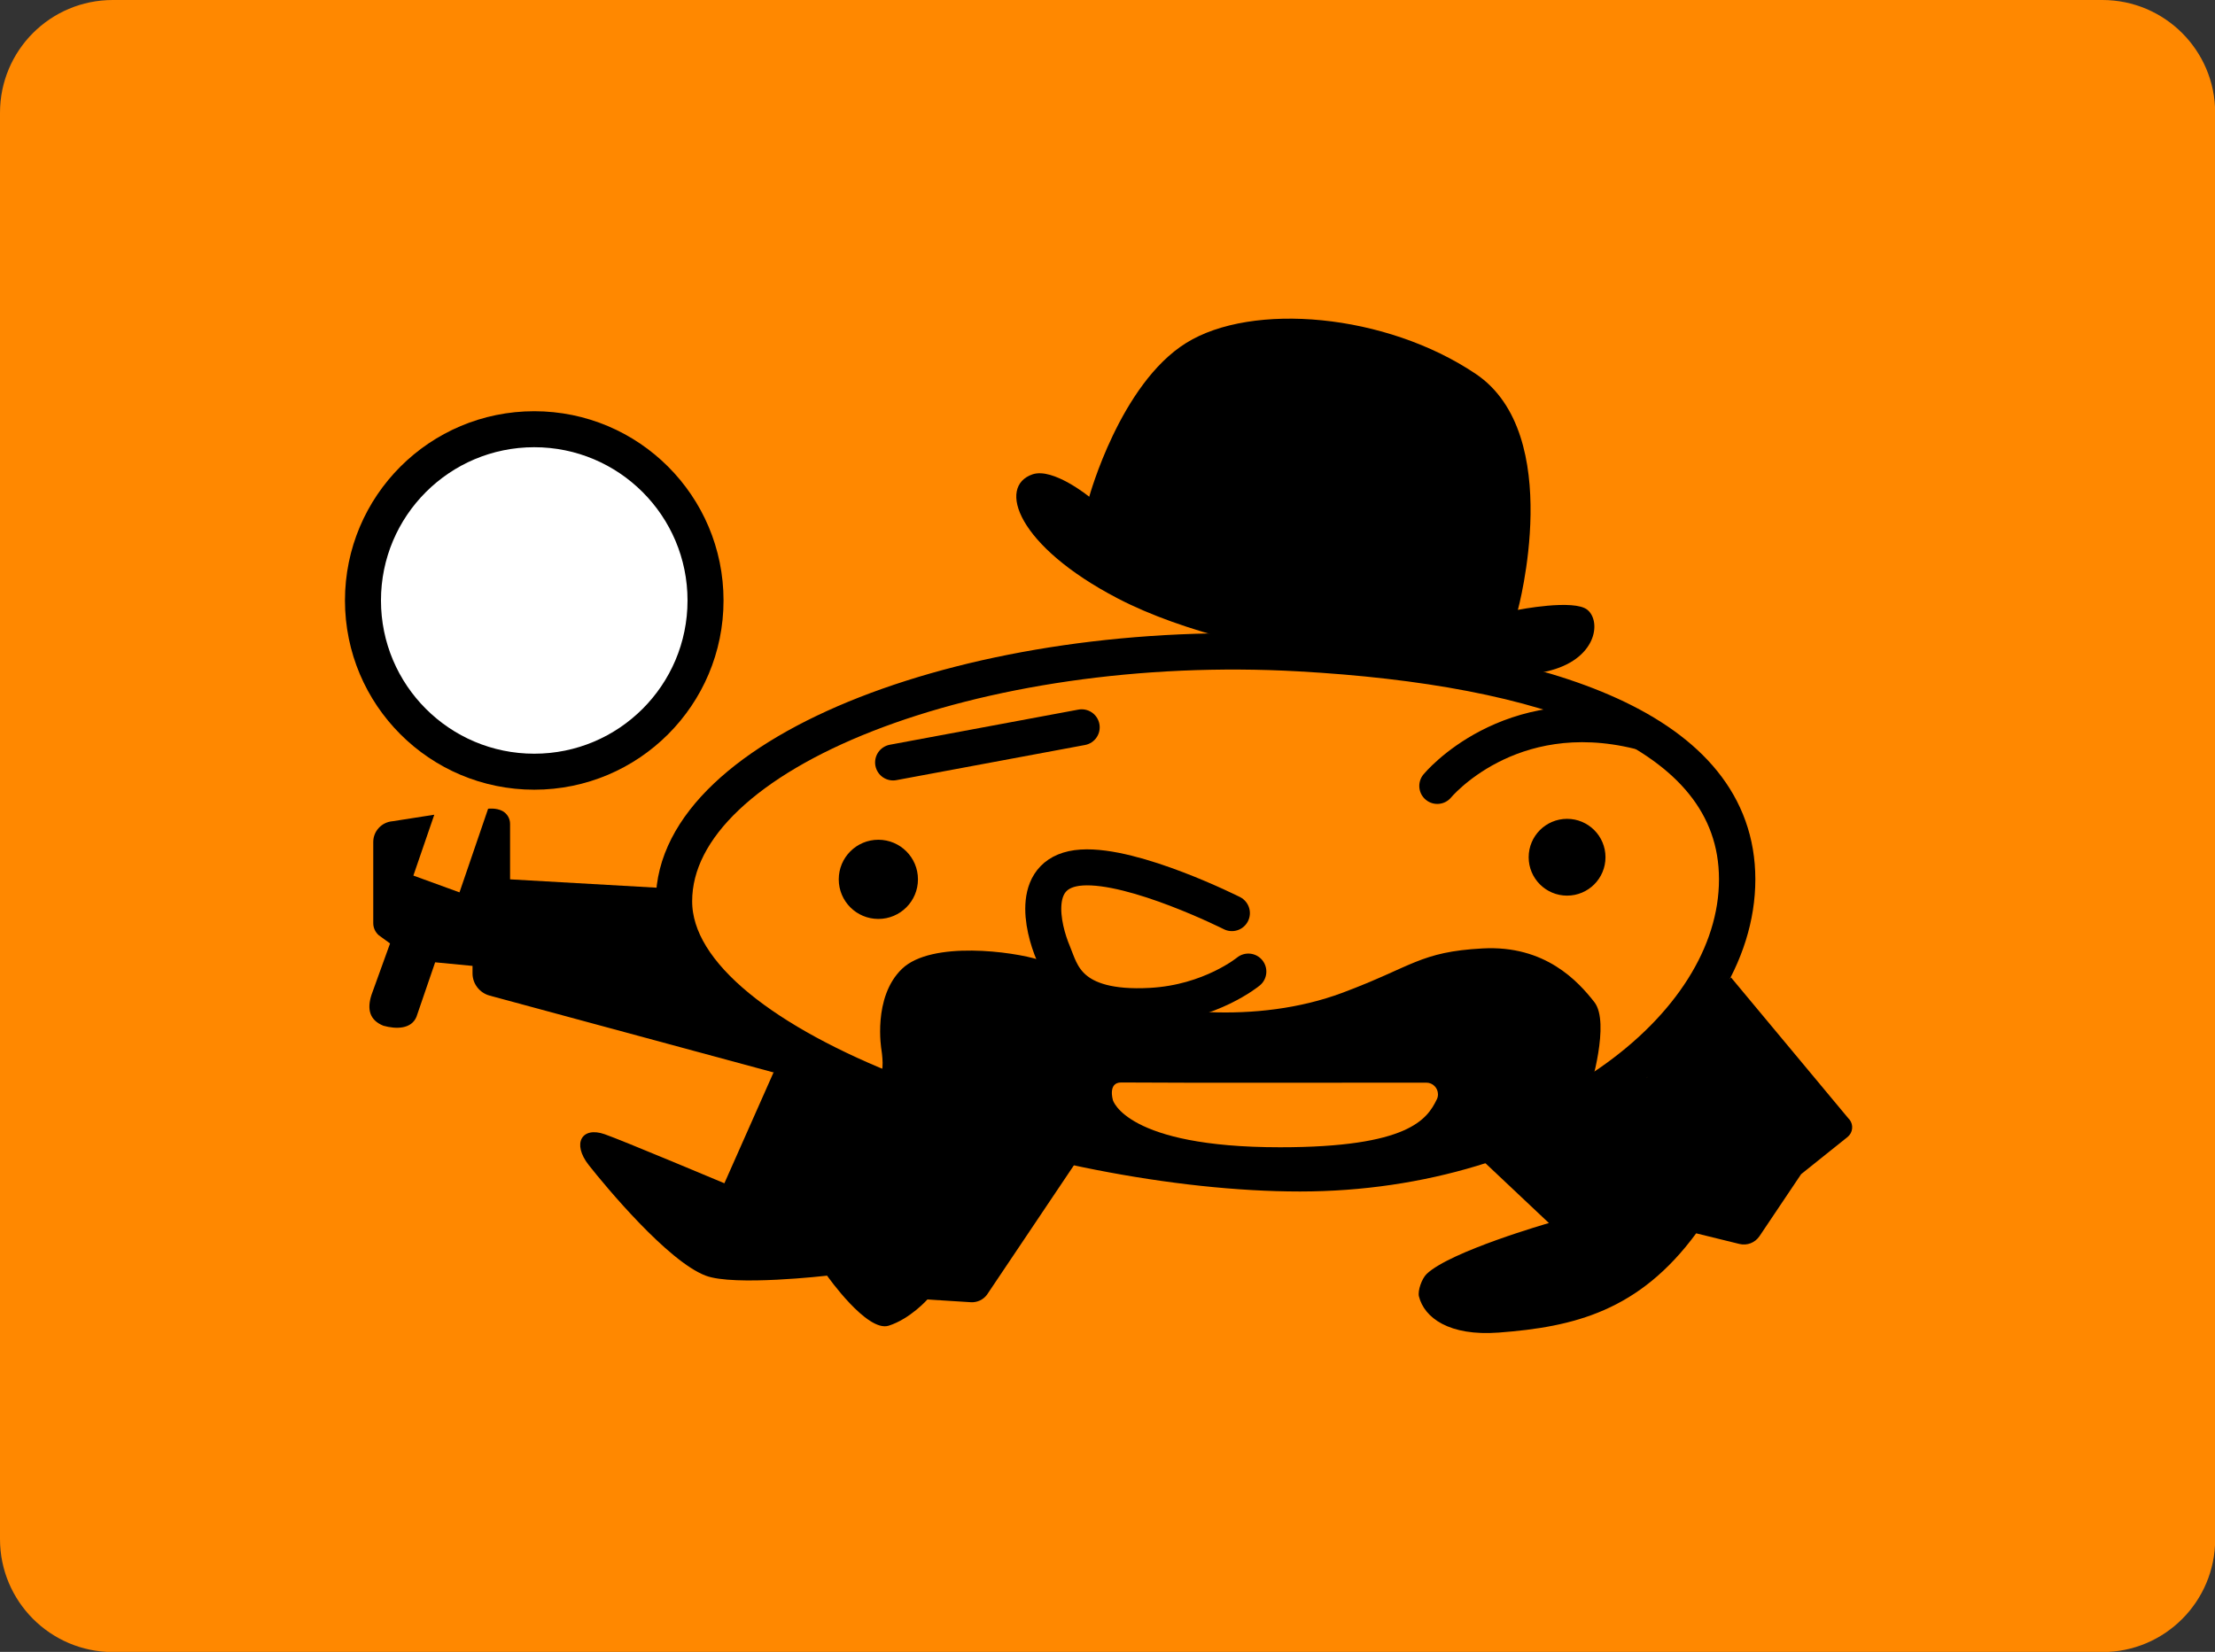 <?xml version="1.0" encoding="utf-8"?>
<!-- Generator: Adobe Illustrator 25.0.1, SVG Export Plug-In . SVG Version: 6.00 Build 0)  -->
<svg version="1.1" id="Ebene_1" xmlns="http://www.w3.org/2000/svg" xmlns:xlink="http://www.w3.org/1999/xlink" x="0px" y="0px"
	 viewBox="0 0 1291.9 963.7" style="enable-background:new 0 0 1291.9 963.7;" xml:space="preserve">
<rect x="0" y="0" width="1291.9" height="963.7" fill="#333333" stroke="none"/>
<style type="text/css">
	.st0{fill:#FF8800;}
	.st1{fill:none;stroke:#000000;stroke-width:21.202;stroke-linecap:round;stroke-linejoin:round;}
	.st2{stroke:#000000;stroke-miterlimit:10;}
	.st3{fill:none;stroke:#000000;stroke-width:21;stroke-linecap:round;stroke-linejoin:round;}
	.st4{fill:none;stroke:#000000;stroke-width:21;stroke-linecap:round;stroke-miterlimit:10;}
	.st5{fill:#FFFFFF;stroke:#000000;stroke-width:21;stroke-miterlimit:10;}
</style>
<g id="HG">
	<path class="st0" d="M65.8,0h1160.4c36.3,0,65.8,29.4,65.8,65.8v832.2c0,36.3-29.4,65.8-65.8,65.8H65.8C29.4,963.7,0,934.2,0,897.9
		V65.8C0,29.4,29.4,0,65.8,0z"/>
</g>
<g id="Hut">
	<path d="M635.3,289.8c0,0,18-65.7,56.5-89.7s116.4-17.3,168.9,18s24.6,137.7,24.6,137.7s32.8-6.5,40.6,0
		c8.3,6.9,5.3,29.3-23.9,35.9s-173.1-2.5-250.1-42.6c-58.7-30.6-70.4-65.4-49.6-72.4C614.3,272.7,635.3,289.8,635.3,289.8z"/>
</g>
<g id="Körper">
	<path d="M451.1,625.8l-28.6,64.5c0,0-60.2-25.3-69.8-28.6c-13.3-4.7-19.3,5.3-9.3,18s46.2,56.2,68.2,64.5c16.5,6.3,70.8,0,70.8,0
		s23.3,33.2,35.9,29.2s22.6-15.3,22.6-15.3l25.4,1.6c3.6,0.2,7.1-1.4,9.3-4.3l55.8-83.1c0,0,187.2,18.4,223.1-4.9l48.9,46.1
		c0,0-57.5,16.5-71.3,29.7c-2.8,2.7-5.3,9.7-4.5,13.1c3.1,12.4,17.5,23.3,46.6,21.1c43.9-3.3,81.8-12.6,115.1-57.9l25.2,6.2
		c4.5,1.1,9.1-0.7,11.7-4.5l24.3-36.2l27.1-21.7c3.1-2.5,3.6-7.1,1.1-10.2c-0.1-0.1-0.2-0.3-0.4-0.4l-68.7-82.5L993.9,587
		l-33.3,41.6l-33.2,6.5c0,0,11.9-38.5,2.5-50.5s-28.6-33.3-65.2-31.3s-40.6,10.5-81.8,25.9c-49.9,18.6-109.8,12.1-143.7-2
		c-11.8-4.9-18.6-12.6-33.3-17.3s-62.5-11.3-79.8,5.3s-12,47.2-12,47.2s2.5,15.7-2,13.3c-13.7-7.2-52.2-23.7-52.2-23.7L451.1,625.8z
		"/>
</g>
<g id="Ebene_8">
	<path class="st1" d="M1013.2,513c0,87.7-112.3,171.5-255,171.5s-365.1-71.1-365.1-158.7s177.2-155.3,365.1-144.7
		C900.6,389.1,1013.2,425.4,1013.2,513z"/>
</g>
<g id="Gesicht">
	<circle class="st2" cx="914" cy="500.1" r="21.9"/>
	<path class="st3" d="M838.3,458.5c0,0,41.6-50.5,117.4-31.9"/>
	<line class="st4" x1="520.9" y1="444.8" x2="630.9" y2="424.3"/>
	<circle class="st2" cx="512.3" cy="513" r="22.6"/>
	<path class="st4" d="M718.5,532.7c0,0-56.8-28.6-87.6-26.6s-22.9,35-16.6,49.9c4.6,10.9,8.4,33.5,57,30.8c34.9-1.9,56.8-20,56.8-20
		"/>
	<path class="st0" d="M653.9,631.5c34.4,0.3,146.6,0.1,178,0.1c3.8,0,6.8,3.1,6.8,6.8c0,1-0.2,2.1-0.7,3
		c-5.6,11.5-16.4,27.9-91.4,27.9c-89.9,0-97.5-27.5-97.5-27.5S646,631.5,653.9,631.5z"/>
</g>
<g id="Lupe">
	<circle class="st5" cx="311.6" cy="350.3" r="99.9"/>
	<path d="M385.3,518l-87.8-5v-32.4c0-3.1-1.7-6-4.5-7.5c-3.6-1.9-8.3-1.3-8.3-1.3L268,520.6l-26.9-9.8l12.2-35.5l-24.3,3.8
		c-6.4,0.5-11.3,5.8-11.3,12.1v47.4c0,2.7,1.2,5.2,3.2,7l6.6,4.8l-10.8,29.9c-2.7,8.3-1.3,14.8,6.9,18.1l0,0
		c7.5,2.1,16.3,2,19.3-5.2l10.9-31.8l21.8,2.1v4.4c0,6,4.1,11.3,9.9,12.9l165.5,44.8l17.8-12.7c0,0-64.5-45.7-70.7-64.4
		C394.7,538.1,390.4,527.9,385.3,518z"/>
</g>
</svg>
